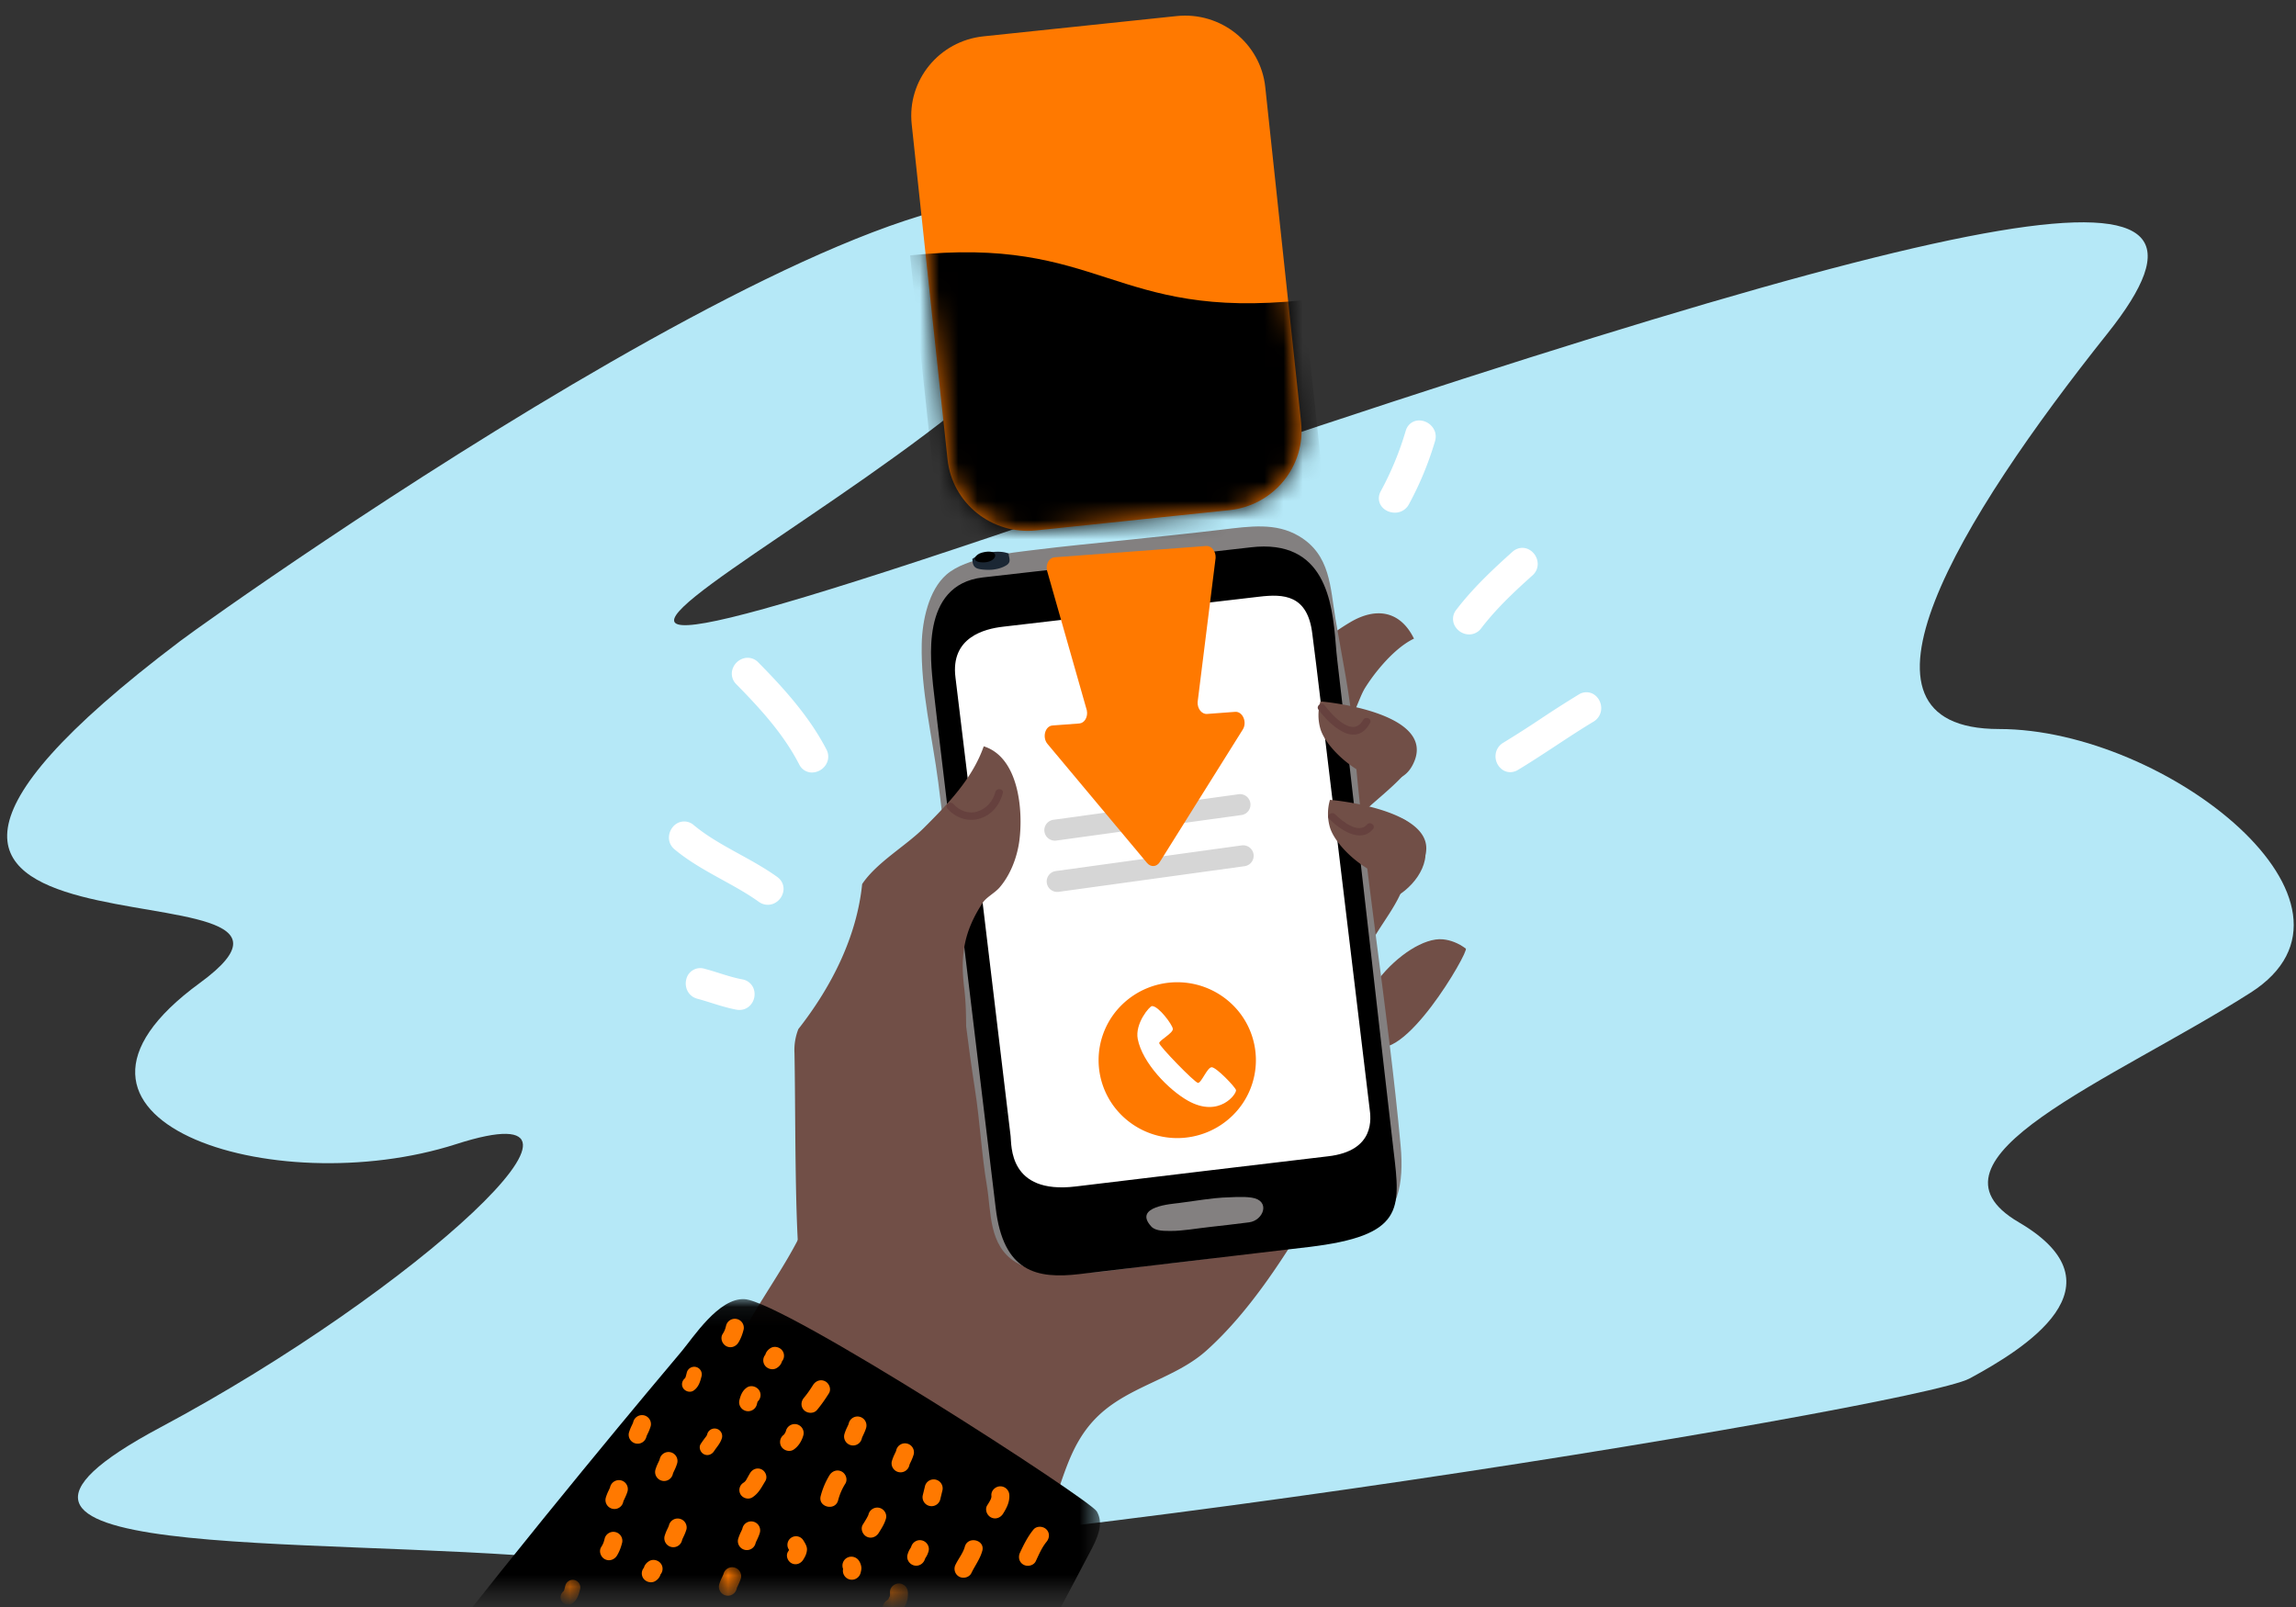 <svg xmlns="http://www.w3.org/2000/svg" xmlns:xlink="http://www.w3.org/1999/xlink" width="120" height="84" viewBox="0 0 120 84">
    <rect x="0" y="0" width="120" height="84" fill="#333333" stroke="none"/>
    <defs>
        <path id="a" d="M.017.087h39.556v15.326H.017z"/>
        <path id="c" d="M.026.036h1.32v.46H.027z"/>
        <path id="e" d="M.025.04h1.172v1.334H.025z"/>
        <path id="g" d="M.016.137H1.05v.652H.016z"/>
        <path id="i" d="M13.912.146l-10.1 1.06C1.498 1.45-.178 3.505.066 5.798L1.94 23.32c.245 2.292 2.32 3.954 4.634 3.711l10.1-1.06c2.313-.243 3.99-2.299 3.745-4.591L18.545 3.858C18.316 1.714 16.488.123 14.36.123c-.148 0-.298.007-.448.023z"/>
    </defs>
    <g fill="none" fill-rule="evenodd">
        <path fill="#B5E8F7" d="M9.413 33.512C11.59 31.867 51.665 3.39 56.303 12.07c4.637 8.679-49.466 31.398-.258 14.55s61.832-18.89 54.103-9.19c-7.729 9.7-14.427 20.677-5.668 20.677 8.76 0 20.354 9.19 13.14 13.785-7.214 4.595-17.777 8.68-12.109 11.998 5.668 3.318.258 6.637-2.576 8.168-2.834 1.532-59.257 10.722-73.169 9.445-13.912-1.276-34.78.256-21.383-6.892 13.396-7.148 24.99-17.869 15.458-14.806C14.308 62.87.654 58.53 10.444 51.381c9.79-7.147-26.021 1.022-1.03-17.869"/>
        <path fill="#C2796C" d="M54.091 25.16c.107.043.428.177-.038-.017l.038.016"/>
        <path fill="#6FBBBB" d="M51.457 21.301c-.01.004-.024.006-.034.01l.064-.067a.281.281 0 0 0-.03.057M51.544 21.183l-.057.06a.214.214 0 0 1 .057-.06"/>
        <path fill="#141819" d="M56.102 21.316l.021-.014-.02.014zM56.123 21.302"/>
        <g fill="#FFF">
            <path d="M42.1 39.793c-.84-1.624-2.075-2.985-3.353-4.282-.401-.407.221-1.038.622-.63 1.327 1.347 2.623 2.774 3.496 4.46.26.505-.504.958-.765.452"/>
            <path d="M39.073 35.115h-.004a.132.132 0 0 0-.08.083c-.004.013-.008.027.022.057 1.462 1.484 2.603 2.796 3.417 4.371a.085.085 0 0 0 .018.025.158.158 0 0 0 .087-.058c.02-.028.022-.05.003-.085-.85-1.645-2.152-3.074-3.431-4.372-.018-.018-.026-.021-.032-.021m3.368 5.264h-.038a.744.744 0 0 1-.632-.42c-.772-1.493-1.873-2.756-3.288-4.193a.769.769 0 0 1-.205-.766.864.864 0 0 1 .609-.593.766.766 0 0 1 .746.218c1.32 1.34 2.664 2.818 3.56 4.55a.786.786 0 0 1-.037.81.872.872 0 0 1-.715.394M39.875 46.843c-1.4-1.002-3.055-1.619-4.382-2.725-.437-.364.087-1.077.527-.71 1.327 1.106 2.981 1.722 4.382 2.724.466.333-.061 1.044-.527.71"/>
            <path d="M35.757 43.67a.163.163 0 0 0-.057.088c-.007.035 0 .055.03.08.718.598 1.525 1.042 2.38 1.513.663.365 1.348.742 1.981 1.195.032.023.043.018.053.014a.132.132 0 0 0 .07-.093c0-.008.001-.018-.028-.039-.598-.428-1.265-.795-1.909-1.15-.848-.466-1.724-.948-2.495-1.59a.084.084 0 0 0-.025-.017m4.372 3.624a.805.805 0 0 1-.47-.156c-.598-.428-1.263-.794-1.907-1.149-.848-.467-1.725-.95-2.496-1.592-.397-.331-.357-.856-.089-1.172a.754.754 0 0 1 1.09-.098c.717.597 1.524 1.041 2.378 1.512.664.365 1.35.742 1.983 1.196.238.17.358.427.33.705a.86.86 0 0 1-.502.686.777.777 0 0 1-.317.068M36.547 51.854c-.55-.146-.382-1.012.174-.865.672.178 1.318.434 2.004.562.563.105.391.97-.174.865-.686-.128-1.332-.384-2.004-.562"/>
            <path d="M36.642 51.501c.266.07.528.152.781.232.41.128.795.249 1.197.324.04.008.047-.002.054-.01a.13.13 0 0 0 .023-.113c-.002-.008-.005-.017-.04-.023a11.101 11.101 0 0 1-1.285-.347 17.207 17.207 0 0 0-.746-.222c-.022-.006-.03-.004-.031-.004a.163.163 0 0 0-.014.104c.008.034.023.049.061.059m2.003 1.29a.889.889 0 0 1-.162-.015c-.445-.084-.87-.217-1.283-.346-.245-.077-.499-.157-.748-.223-.501-.132-.69-.624-.582-1.023a.75.75 0 0 1 .946-.548c.265.07.526.152.779.231.41.129.796.25 1.198.325a.765.765 0 0 1 .6.5.855.855 0 0 1-.159.831.766.766 0 0 1-.589.268"/>
        </g>
        <g fill="#FFF">
            <path d="M78.757 39.138c1.34-.805 2.609-1.718 3.949-2.523.491-.295.873.502.387.794-1.34.805-2.609 1.717-3.949 2.522-.491.296-.873-.502-.387-.793"/>
            <path d="M82.913 36.92a.178.178 0 0 0-.016.008c-.664.399-1.324.833-1.963 1.254-.644.424-1.31.862-1.986 1.268-.029.017-.048.038-.047.081 0 .043.02.08.036.096a57.572 57.572 0 0 1 3.965-2.53c.028-.018.047-.038.047-.082 0-.042-.02-.08-.036-.096zm-3.983 3.442a.708.708 0 0 1-.341-.088.853.853 0 0 1-.426-.726.816.816 0 0 1 .403-.723 56.523 56.523 0 0 0 1.96-1.253 57.484 57.484 0 0 1 1.988-1.27.737.737 0 0 1 .747-.03c.252.138.42.422.426.726a.816.816 0 0 1-.403.724c-.662.398-1.322.832-1.96 1.252-.645.424-1.312.863-1.988 1.27a.787.787 0 0 1-.406.118zM76.404 32.097c.84-1.1 1.859-2.06 2.89-2.981.427-.382.979.31.555.689-.977.873-1.935 1.778-2.732 2.82-.346.452-1.06-.074-.713-.528"/>
            <path d="M79.56 29.37c.003 0-.006.005-.019.017-1.143 1.022-2.063 1.911-2.843 2.93-.022.03-.018.039-.015.046a.132.132 0 0 0 .093.069c.012 0 .023.002.047-.029.82-1.072 1.82-2.013 2.779-2.87.029-.026.036-.045.026-.08-.013-.048-.052-.08-.067-.083m-2.776 3.793a.866.866 0 0 1-.782-.516.754.754 0 0 1 .107-.77c.862-1.128 1.92-2.124 2.937-3.033.332-.297.793-.271 1.096.061.279.306.337.828-.047 1.171-1.076.963-1.945 1.802-2.685 2.77a.779.779 0 0 1-.626.317M57.626 23.587c.054-1.497-.036-3 .098-4.494.051-.567.936-.476.885.091-.133 1.495-.044 2.997-.097 4.495-.02.568-.906.474-.886-.092M72.489 25.852a16.534 16.534 0 0 0 1.335-3.231c.16-.546.983-.207.824.334a16.538 16.538 0 0 1-1.336 3.23c-.27.496-1.096.167-.823-.333"/>
            <path d="M72.807 26.038a.14.14 0 0 0 .099.027c.045-.002.065-.023.081-.053a16.22 16.22 0 0 0 1.306-3.16c.01-.032.01-.06-.02-.094a.158.158 0 0 0-.09-.049 16.94 16.94 0 0 1-1.37 3.316.186.186 0 0 0-.006.013zm.092.759a.913.913 0 0 1-.427-.106c-.386-.206-.515-.632-.308-1.013a16.215 16.215 0 0 0 1.306-3.16c.122-.415.516-.628.937-.507.409.118.743.542.595 1.046a16.956 16.956 0 0 1-1.365 3.302.821.821 0 0 1-.738.438z"/>
        </g>
        <path fill="#714F47" d="M70.008 53.965c-1.479-.436-3.503-.236-4.798-1.082-3.84-2.51-7.555-5.203-10.869-8.24a479.329 479.329 0 0 1-2.067 3.569c-.825 1.406-1.777 2.749-2.617 4.147-.695 1.155-.5 2.313-1.506 3.37-1.285 1.347-3.707 1.633-4.802 3.011-.73.919-.496 2.019-.637 3.149-.648 5.203-8.856 10.515-2.633 15.183 2.479 1.859 5.546 3.035 8.404 4.19 2.31.933 4.792 1.026 6.025-1.379 1.05-2.048 1.158-4.267 2.958-5.939 1.619-1.503 3.971-1.904 5.576-3.338 2.287-2.044 4.132-4.967 5.69-7.58 1.386-2.325 3.092-4.935 2.964-7.755-.035-.767-.996-1.102-1.688-1.306"/>
        <g transform="translate(17.917 67.818)">
            <mask id="b" fill="#fff">
                <use xlink:href="#a"/>
            </mask>
            <path fill="#000" d="M39.41 11.188C39.048 10.558 23.023.203 20.995.09c-1.348-.076-2.682 2.01-3.29 2.731C15.242 5.74-8.57 34.071-9.152 39.924h31.318c5.873-5.338 14.504-22.114 16.988-26.809.46-.87.534-1.442.255-1.927" mask="url(#b)"/>
        </g>
        <path fill="#FF7900" d="M38.868 69.487a.47.47 0 0 0-.913-.217 3.282 3.282 0 0 1-.056.201c-.008.019-.034.087-.043.106a1.87 1.87 0 0 1-.09.158c-.133.217-.023.516.193.63.235.125.502.027.635-.19.131-.213.215-.446.274-.688M40.87 71.16a.458.458 0 0 0 .039-.533c-.13-.21-.433-.294-.646-.154a.614.614 0 0 0-.227.243.78.78 0 0 0-.037.098.458.458 0 0 0-.039.534c.13.21.432.295.646.154a.613.613 0 0 0 .227-.243.78.78 0 0 0 .037-.098M39.597 73.264l.01-.01-.002.002a.46.46 0 0 0 .077-.575c-.128-.208-.434-.298-.645-.154-.245.168-.334.42-.4.694a.47.47 0 0 0 .912.217 2.55 2.55 0 0 1 .048-.174M43.322 72.834c.136-.215.023-.517-.191-.63-.237-.126-.5-.025-.636.19-.158.25-.293.449-.48.673-.164.195-.174.477.021.658.179.165.5.173.664-.022.23-.274.432-.567.622-.87M41.643 74.45a.475.475 0 0 0-.572.37 1.19 1.19 0 0 1-.066.126l-.014.02a.771.771 0 0 1-.03.035.466.466 0 0 0-.124.616c.13.209.434.296.646.154.256-.172.43-.467.508-.76a.468.468 0 0 0-.348-.56M45.055 75.15v-.001c.021-.049.044-.096.066-.144.058-.125.116-.252.152-.385a.469.469 0 0 0-.913-.217 1.213 1.213 0 0 1-.014.046v.002c-.02.048-.044.096-.066.143a2.357 2.357 0 0 0-.151.385.469.469 0 0 0 .913.217.804.804 0 0 1 .013-.046M44.183 77.55c.133-.217.024-.516-.192-.63-.235-.125-.503-.027-.636.19a4 4 0 0 0-.463 1.094c-.149.582.764.799.913.217a3.11 3.11 0 0 1 .378-.872M47.538 76.553v-.001c.021-.05.044-.097.066-.144a2.36 2.36 0 0 0 .151-.385.469.469 0 0 0-.913-.218.576.576 0 0 1-.013.047v.001c-.021.049-.044.096-.066.144a2.346 2.346 0 0 0-.152.385.469.469 0 0 0 .914.217.576.576 0 0 1 .013-.046M46.305 79.377c.067-.245-.103-.503-.347-.561a.475.475 0 0 0-.566.343l-.01.037-.009.018c-.023.051-.05.1-.078.15-.062.11-.13.218-.198.326-.135.215-.022.516.192.63.236.125.5.024.636-.19.15-.239.305-.48.38-.753M49.262 77.88a.47.47 0 0 0-.913-.216l-.124.511a.47.47 0 0 0 .913.218l.124-.512zM48.344 81.485c.02-.038.04-.074.064-.111.056-.09.097-.192.125-.295.067-.244-.103-.503-.347-.56-.254-.061-.5.099-.566.343v.001c-.02.038-.042.074-.065.11-.056.091-.097.193-.125.295-.066.245.104.503.347.561.254.06.5-.099.567-.343v-.001z"/>
        <g transform="translate(46.107 82.735)">
            <mask id="d" fill="#fff">
                <use xlink:href="#c"/>
            </mask>
            <path fill="#FF7900" d="M1.343.492a.475.475 0 0 0-.48-.456C.618.041.388.258.405.511.407.56.408.605.407.653L.406.657C.399.697.388.735.377.773.407.673.317.85.34.836.326.852.313.867.298.882a.383.383 0 0 0-.013.014.468.468 0 0 0-.19.66c.13.212.43.293.645.154.417-.27.637-.727.603-1.218" mask="url(#d)"/>
        </g>
        <path fill="#FF7900" d="M52.753 78.147a.474.474 0 0 0-.48-.455c-.247.004-.474.221-.459.474a.7.7 0 0 1 .003.075v.003l-.005.022a.836.836 0 0 1-.019.07l-.001.005a.363.363 0 0 0-.008.018c-.051.114-.12.22-.186.325-.136.215-.023.516.192.63.236.125.5.025.635-.19.187-.297.35-.616.328-.977M51.34 81.066c.157-.58-.756-.795-.914-.217-.091.334-.335.626-.484.937a.47.47 0 0 0 .191.63c.218.115.526.038.636-.19.188-.39.455-.738.57-1.16M54.699 80.589c.161-.197.175-.475-.022-.658-.177-.164-.503-.176-.664.022-.3.367-.506.784-.705 1.21-.107.23-.043.505.192.63.216.114.528.04.636-.19.162-.347.318-.715.563-1.014M45.02 81.934a.762.762 0 0 0-.121-.343.476.476 0 0 0-.646-.154.468.468 0 0 0-.189.572.47.47 0 0 0 .349.553.475.475 0 0 0 .566-.343c.022-.092.049-.19.04-.285M36.375 71.454a.401.401 0 0 0-.479.29c-.02.083-.04.165-.066.245a.586.586 0 0 1-.024.049c-.157.126-.214.34-.103.52.109.175.368.252.547.13.262-.18.347-.467.419-.76a.398.398 0 0 0-.294-.474M37.734 75.159a.396.396 0 0 0-.772-.184l-.005.015c0-.002-.016.039-.024.052l-.014.023-.027.038a5.458 5.458 0 0 0-.27.376c-.116.18-.017.437.162.532.202.107.422.02.538-.16.12-.188.337-.412.412-.692M39.816 76.813c-.225-.119-.482-.025-.61.183-.066.107-.125.219-.188.329a.453.453 0 0 1-.162.18.449.449 0 0 0-.148.614c.125.203.413.28.619.147.33-.214.475-.527.673-.849.127-.207.023-.494-.184-.604M42.176 81.015c.013-.18-.098-.35-.188-.497a.448.448 0 1 0-.768.466l.022.035-.056.089c-.13.206-.022.495.184.604.226.12.48.024.61-.183.103-.164.182-.317.196-.514M32.52 80.623a.47.47 0 0 0-.913-.217 3.249 3.249 0 0 1-.055.201c-.009.019-.035.087-.044.106a1.935 1.935 0 0 1-.089.158c-.133.216-.024.515.192.63.235.124.502.026.636-.19.13-.213.215-.447.273-.688M34.522 82.297a.458.458 0 0 0 .04-.534c-.13-.21-.433-.295-.647-.154a.614.614 0 0 0-.227.243.803.803 0 0 0-.037.098.458.458 0 0 0-.039.534c.13.21.433.294.646.154a.612.612 0 0 0 .227-.243.79.79 0 0 0 .037-.098M39.5 80.633v-.001c.02-.049.043-.096.066-.144.058-.124.116-.252.151-.385a.469.469 0 0 0-.913-.217 1.213 1.213 0 0 1-.014.047c-.02.05-.044.097-.066.144a2.357 2.357 0 0 0-.15.386.469.469 0 0 0 .912.217.804.804 0 0 1 .014-.047"/>
        <g transform="translate(37.547 81.858)">
            <mask id="f" fill="#fff">
                <use xlink:href="#e"/>
            </mask>
            <path fill="#FF7900" d="M.965 1.145v-.001c.021-.049.044-.096.067-.144.058-.125.115-.252.151-.385A.47.47 0 0 0 .27.398a.953.953 0 0 1-.014.046v.001C.236.494.212.542.19.59A2.365 2.365 0 0 0 .04.974a.469.469 0 0 0 .913.217l.013-.046" mask="url(#f)"/>
        </g>
        <path fill="#FF7900" d="M35.66 80.467l.001-.001c.02-.048.044-.096.066-.144a2.38 2.38 0 0 0 .152-.385.47.47 0 0 0-.914-.217.996.996 0 0 1-.013.047c-.021.05-.044.097-.066.145a2.358 2.358 0 0 0-.152.385.469.469 0 0 0 .913.217l.014-.047M35.179 77.006c.02-.05.044-.097.066-.144a2.38 2.38 0 0 0 .151-.386.469.469 0 0 0-.913-.217.953.953 0 0 1-.013.047v.001c-.021.049-.044.096-.066.144a2.351 2.351 0 0 0-.152.385.469.469 0 0 0 .913.217.804.804 0 0 1 .014-.047M32.584 78.47c.021-.05.044-.097.066-.144.058-.125.116-.253.152-.386a.47.47 0 0 0-.347-.56.476.476 0 0 0-.566.343.953.953 0 0 1-.014.047v.001c-.02.049-.044.096-.066.144a2.368 2.368 0 0 0-.151.385.469.469 0 0 0 .913.217.701.701 0 0 1 .013-.047M33.793 75.073v-.002c.02-.048.043-.096.066-.143a2.38 2.38 0 0 0 .151-.386.47.47 0 0 0-.347-.56.476.476 0 0 0-.566.343 1.056 1.056 0 0 1-.014.047v.001c-.02.049-.043.097-.066.144a2.358 2.358 0 0 0-.15.385.469.469 0 0 0 .912.217l.014-.046"/>
        <g transform="translate(29.281 82.443)">
            <mask id="h" fill="#fff">
                <use xlink:href="#g"/>
            </mask>
            <path fill="#FF7900" d="M.746.147a.4.4 0 0 0-.479.291C.247.52.227.602.201.683A.542.542 0 0 1 .176.73c-.156.126-.213.34-.102.52.108.175.368.252.546.13.262-.18.348-.467.42-.76A.397.397 0 0 0 .746.148" mask="url(#h)"/>
        </g>
        <path fill="#714F47" d="M75.415 49.1c.398.04.802.192 1.195.484.182.135-3.351 6.274-4.91 4.985-1.98-1.639 1.754-5.664 3.715-5.469"/>
        <path fill="#714F47" d="M71.903 44.292c-.913.371-1.98 1.07-2.55.751-.82-.46 1.473-2.184 1.886-2.577.676-.642 1.456-1.236 2.09-1.924.402-.437.889-1.088.498-1.686-.41-.628-1.127-.075-1.593.205-2.295 1.376-4.406 3.06-6.527 4.681-1.133.866-2.32 1.708-3.474 2.535-.798.572-1.585 1.45-2.58 1.209-.728-.177-1.586-1.084-2.12-.065-.307.59-.448 1.333-.552 2.084-.093.667-.157 1.34-.285 1.913-.211.95-.093 1.908.033 2.86.14 1.06-.479 4.392-.479 4.392.455 1.533.37 2.923 2.167 3.109 1.525.158 3.295-.296 4.586-1.123.755-.484.888-1.079 1.855-.885.789.158 1.509.77 2.352.628.69-.117 1.176-1.169 1.55-1.695.935-1.316 3.668-3.935 2.941-5.675-.624-1.492-.937-1.537-.274-3.24.563-1.445 2.112-2.825 2.1-4.461-.012-1.447-.747-1.393-1.624-1.036M72.02 35.017a9.583 9.583 0 0 0-.664.923c-.435.691-.63 2.014-1.555 2.273-.984.275-1.46-1.52-1.62-2.201-.376-1.602 1.118-2.726 2.37-3.476 1.383-.828 2.643-.598 3.35.847-.66.311-1.338.966-1.88 1.634"/>
        <path fill="#714F47" d="M72.51 44.197l-.416.737c.013.167.405 2.15.534 2.098 1.085-.436 2.226-1.795 1.776-2.98-.2-.528-1.19-1.827-1.843-1.117-.325.353.148.904-.05 1.262"/>
        <path fill="#838080" d="M67.878 28.016c-1.201-.705-2.518-.51-4.035-.329-1.55.186-3.591.398-5.143.558-1.5.154-3.095.31-4.592.495-1.332.165-3.594.386-4.64 1.293-.933.809-1.269 2.42-1.294 3.623-.053 2.436.55 4.827.863 7.23.386 2.962.664 5.716.98 8.687.236 2.209.585 5.117.93 7.312.29 1.86.328 3.269.637 5.125.223 1.34.085 3.095 1.5 3.966.884.546 2.205.625 3.2.59 1.578-.055 3.13-.37 4.7-.517 1.83-.172 3.639-.47 5.446-.802 1.587-.291 3.59-.152 5.03-.877 1.636-.823 1.92-2.553 1.747-4.446-.656-7.202-1.913-14.391-2.476-21.558-.156-1.976-.594-4.013-.93-6.003-.281-1.66-.256-3.369-1.923-4.347"/>
        <path fill="#FFF" d="M66.294 30.784c-2.74.395-5.521.534-8.253.974-2.068.333-4.28.056-6.273.797-2.543.944-2.646 3.248-2.363 5.618l.51 4.257c.4 3.345.8 6.689 1.202 10.033l.667 5.574c.182 1.52-.092 3.419.844 4.743.112.159.234.29.364.397 1.004.828 2.496.243 3.76.094l10.146-1.192 5.392-.634a1.64 1.64 0 0 1-.003-.024l-1.574-13.15c-.605-5.05-1.178-10.089-1.62-15.15-.16-1.85-.876-2.614-2.799-2.337"/>
        <path fill="#1B2734" d="M52.718 28.936c-.227-.092-.61-.157-1.268-.006a1.588 1.588 0 0 0-.632.289c.02.168.008.381.236.486.179.081.646.096.86.067.259-.035.455-.09.666-.213.31-.18.14-.403.138-.623"/>
        <path fill="#000" d="M51.309 28.89c-.332.089-.573.439-.075.498.635.074.93-.325.707-.487-.1-.073-.305-.099-.632-.011M69.389 60.444c-1.069.118-11.876 1.418-13.167 1.574-3.52.425-3.347-2.162-3.403-2.637-.106-.904-.123-1.026-.209-1.74l-.935-7.8-.204-1.705-.232-1.935c-.137-1.146-1.155-9.64-1.301-10.786-.272-2.122 1.555-2.546 2.464-2.654 1.039-.124 1.922-.222 2.96-.345 2.234-.264 4.47-.527 6.704-.789 1.527-.179 2.219-.257 3.746-.437 1.28-.152 2.53-.103 2.775 1.936.089.74.113.883.205 1.624.177 1.424 2.634 21.942 2.792 23.219.054.428.333 2.194-2.195 2.475M65.365 28.61c-3.125.37-11.507 1.279-14.006 1.574-3.306.391-2.688 4.485-2.594 5.624.033.414 1.344 11.31 2.297 19.215.537 4.452.96 7.955.976 8.1.39 3.376 2.157 3.738 4.381 3.475l11.965-1.414c5.002-.59 4.818-1.977 4.454-5.007-.118-.976-.714-6.227-1.35-11.807-.64-5.615-1.32-11.56-1.59-13.817-.037-.303-.062-.611-.088-.919-.177-2.156-.545-5.485-4.445-5.024"/>
        <path fill="#000" d="M61.83 29.846c-.717.095-1.069.18-1.606.225-.523.044-1.965.229-3.073.369-.256.032-2.845.126-1.895.815.273.198.866.028 1.173.008.769-.051 1.812-.199 2.738-.305 1.02-.116 1.579-.183 2.79-.329 1.02-.122.687-.89-.128-.783"/>
        <path fill="#81C8A6" d="M52.538 58.142c.006.062.012.123.02.184h.003a.7.7 0 0 1-.015-.14v-.045l-.008.001"/>
        <path fill="#838080" d="M65.405 62.6c-.481-.07-1.086-.014-1.51 0-.388.013-1.453.167-2.27.282-.345.048-2.435.171-1.448 1.235.236.253.748.22 1.015.225.574.008 1.342-.13 2.028-.205.754-.082 1.167-.134 2.061-.244.757-.094 1.154-1.146.124-1.294"/>
        <path fill="#714F47" d="M68.997 38.05a2.557 2.557 0 0 1 .017-1.387c1.48.137 6.122.91 4.8 3.355-1.106 2.043-4.439-.505-4.817-1.967M69.494 43.196a2.559 2.559 0 0 1 .017-1.387c1.48.136 6.122.909 4.8 3.354-1.105 2.043-4.439-.505-4.817-1.967"/>
        <path fill="#66413E" d="M71.243 37.632c-.54.979-1.627-.26-2.016-.768-.153-.2-.47.035-.315.236.349.455.767.897 1.284 1.16.236.121.516.179.775.107.298-.083.492-.32.635-.578.122-.222-.241-.376-.363-.157M71.446 43.1c-.444.524-1.327-.192-1.66-.533-.176-.18-.493.054-.316.235.53.542 1.628 1.317 2.287.54.164-.193-.147-.435-.31-.242"/>
        <path fill="#714F47" d="M51.415 39.011c-.592 1.69-1.865 3.004-3.123 4.26-.953.953-2.474 1.806-3.232 2.94-.279 2.763-1.603 5.372-3.334 7.58a2.988 2.988 0 0 0-.203 1.254c.054 2.858.018 7.213.188 10.076 2.139 1.105 2.258 1.23 4.108 2.318.253-.159.375-1.59.618-1.767.744-.544 1.351-1.22 2.147-1.697.485-.29 1.17-.46 1.546-.902.96-1.125.323-3.47.265-4.809-.095-2.175.26-4.462-.001-6.618-.206-1.695-.026-2.942.964-4.454.09-.136.233-.257.386-.376.175-.136.363-.27.494-.421.573-.661.929-1.592 1.041-2.474.197-1.535-.017-4.33-1.864-4.91"/>
        <path fill="#66413E" d="M52.022 41.404c-.129.48-.462.866-.944 1.017-.454.142-.943-.044-1.244-.392-.164-.191-.481.043-.315.236.402.465 1.008.695 1.617.543.665-.167 1.105-.706 1.276-1.345.066-.244-.326-.3-.39-.059"/>
        <path fill="#FF7900" d="M64.435 58.296a4.137 4.137 0 0 1-5.813 0 4.046 4.046 0 0 1 0-5.76 4.137 4.137 0 0 1 5.813 0 4.046 4.046 0 0 1 0 5.76"/>
        <path fill="#D6D6D6" d="M55.134 43.942a.552.552 0 0 1-.547-.472.55.55 0 0 1 .471-.619l9.713-1.34a.55.55 0 0 1 .153 1.086l-9.713 1.34a.573.573 0 0 1-.077.005M55.257 46.622a.552.552 0 0 1-.547-.472.55.55 0 0 1 .471-.619l9.713-1.34a.553.553 0 0 1 .624.467.55.55 0 0 1-.471.619l-9.713 1.34a.573.573 0 0 1-.077.005"/>
        <path fill="#FFF" d="M60.21 52.589c.337-.01 1.064.967 1.088 1.19.023.223-.704.594-.713.743-.01.149 1.852 2.064 2.026 2.082.173.019.478-.804.713-.818.234-.014 1.219 1.013 1.275 1.19.057.177-.863 1.487-2.514.558-1.005-.567-2.38-1.975-2.621-3.225-.155-.803.613-1.716.745-1.72"/>
        <path fill="#FF7900" d="M62.594 36.694l.94-7.53c.02-.347-.215-.645-.493-.624l-7.927.592c-.277.02-.464.347-.394.685l2.083 7.315c.07.339-.117.665-.393.685l-1.4.105c-.389.029-.55.621-.263.964l5.202 6.221c.195.234.503.214.664-.043l4.343-6.934c.238-.38-.01-.95-.401-.921l-1.469.11c-.278.02-.512-.278-.492-.625M64.257 26.665l-10.1 1.06c-2.314.243-4.389-1.419-4.634-3.712L47.65 6.492c-.246-2.293 1.432-4.349 3.746-4.592L61.495.84c2.314-.243 4.389 1.419 4.634 3.712l1.873 17.521c.246 2.293-1.431 4.349-3.745 4.592"/>
        <g transform="translate(47.583 .694)">
            <mask id="j" fill="#fff">
                <use xlink:href="#i"/>
            </mask>
            <path fill="#000" d="M20.554 14.996C10.506 16.05 10.03 11.6-.018 12.656l1.85 17.297 20.096-2.11-1.374-12.847z" mask="url(#j)"/>
        </g>
    </g>
</svg>

